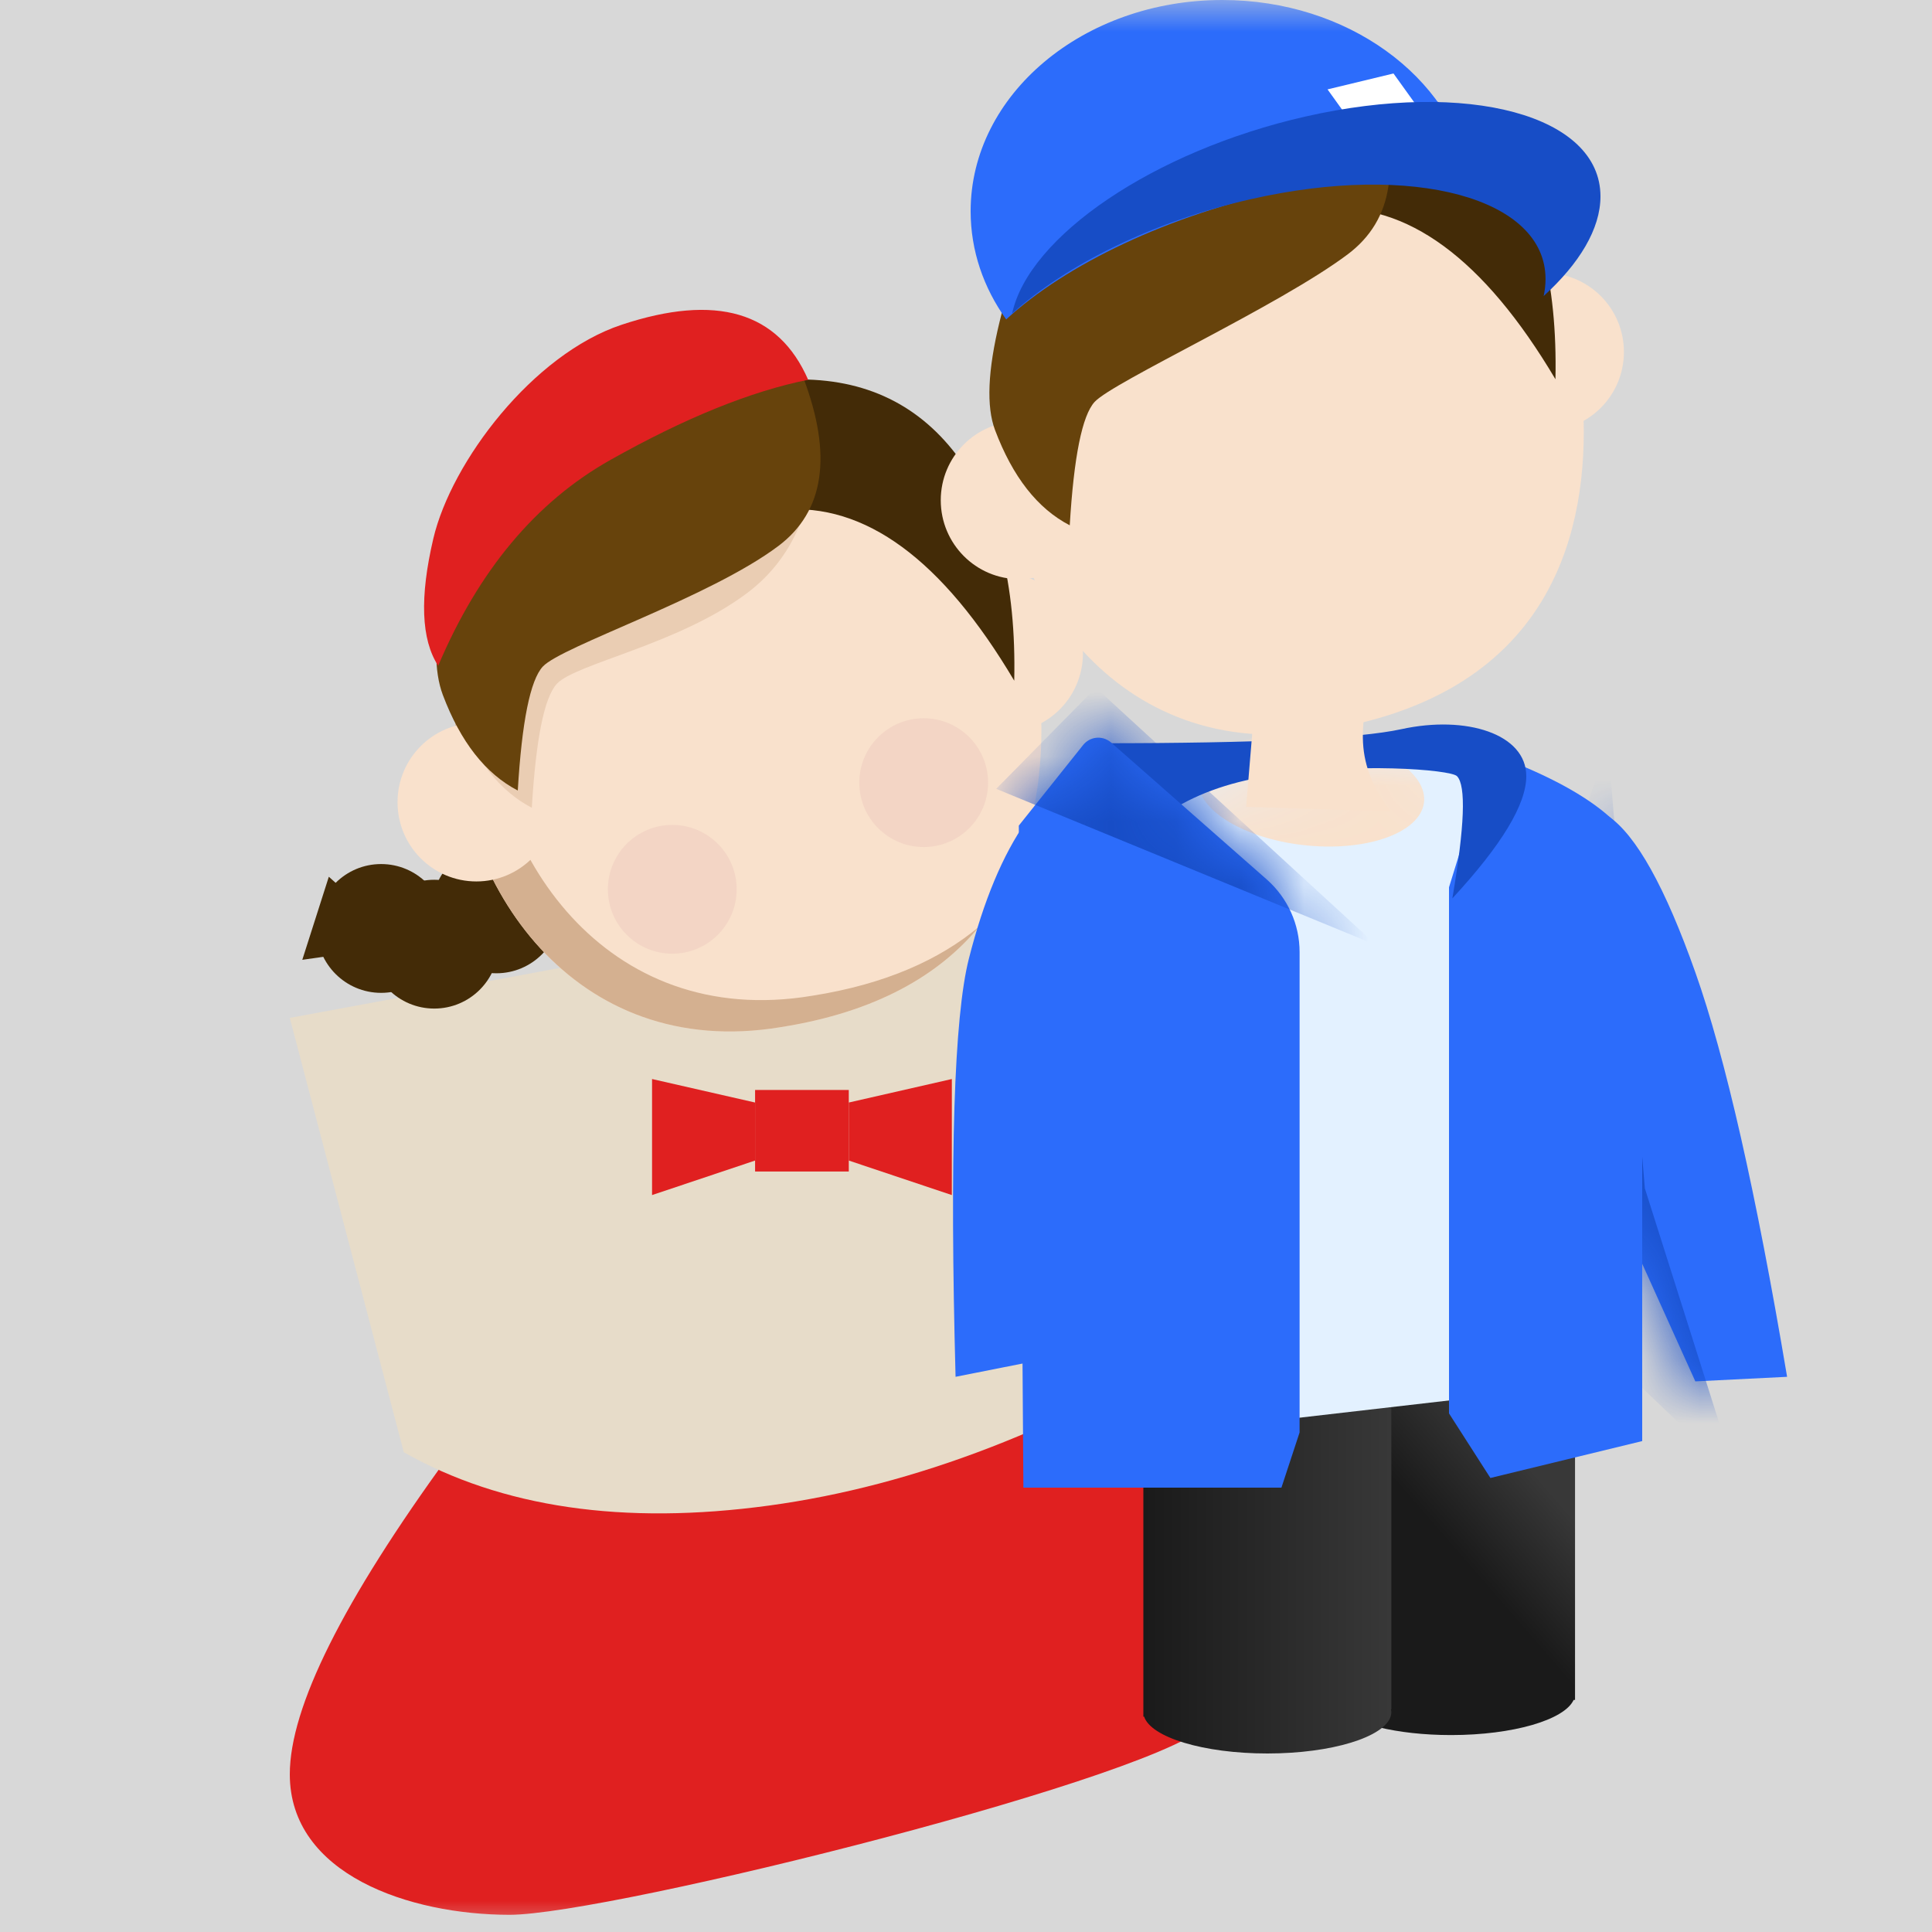 <?xml version="1.0" encoding="UTF-8"?>
<svg width="30px" height="30px" viewBox="0 0 30 30" version="1.1" xmlns="http://www.w3.org/2000/svg" xmlns:xlink="http://www.w3.org/1999/xlink">
    <rect x="0" y="0" width="30" height="30" fill="#808080" stroke="none"/>
    <title>儿童备份</title>
    <defs>
        <rect id="path-1" x="0" y="0" width="30" height="30"></rect>
        <polygon id="path-3" points="7.05435882e-14 0 3.724 0 3.724 7.791 7.05435882e-14 7.791"></polygon>
        <polygon id="path-5" points="0.48 -0.774 4.204 -0.774 0.257 5.22 -0.975 7.017"></polygon>
        <path d="M2.473,6.54 C2.247,3.631 2.457,1.971 3.103,1.558 C3.75,1.146 4.681,0.73 5.896,0.312 L9.62,5.2089242e-14 C10.569,0.111 11.396,0.319 12.103,0.623 C12.809,0.927 12.969,2.575 12.583,5.566 C14.07,8.439 14.636,10.143 14.28,10.679 C13.747,11.482 4.965,13.674 3.414,13.674 C1.862,13.674 8.29891403e-13,13.05 8.29891403e-13,11.492 C8.29891403e-13,10.453 0.824,8.803 2.473,6.54 Z" id="path-7"></path>
        <path d="M0.506,3.419 C0.506,5.905 2.339,8.673 5.561,8.135 C6.705,7.955 7.547,7.57 8.156,7.06 C7.536,7.81 6.561,8.388 5.076,8.622 C1.854,9.16 0.021,6.392 0.021,3.906 C0.021,2.659 0.533,1.626 1.36,0.94 C0.822,1.591 0.506,2.439 0.506,3.419 Z" id="path-9"></path>
        <linearGradient x1="71.533%" y1="21.551%" x2="50%" y2="50%" id="linearGradient-11">
            <stop stop-color="#383838" offset="0%"></stop>
            <stop stop-color="#1A1A1A" offset="100%"></stop>
        </linearGradient>
        <linearGradient x1="100%" y1="50%" x2="0%" y2="50%" id="linearGradient-12">
            <stop stop-color="#383838" offset="0%"></stop>
            <stop stop-color="#1A1A1A" offset="100%"></stop>
        </linearGradient>
        <polygon id="path-13" points="-6.33041634e-14 1.357 3.342 0.295 5.393 0 7.987 0.329 8.7 9.804 1.876 10.591"></polygon>
        <path d="M0.071,0.071 C0.506,0.367 0.957,1.176 1.425,2.498 C1.893,3.82 2.368,5.914 2.85,8.779 L1.425,8.85 L0.071,5.852 L0.071,0.071 Z" id="path-15"></path>
        <path d="M1.502,0.279 L3.921,2.407 C4.244,2.692 4.43,3.102 4.43,3.534 L4.43,7.495 L4.43,7.495 L4.43,9.851 L4.43,10.993 L4.148,11.85 L0.141,11.85 L0.07,1.57 L1.069,0.318 C1.173,0.188 1.361,0.167 1.491,0.27 C1.495,0.273 1.498,0.276 1.502,0.279 Z" id="path-17"></path>
        <path d="M0.412,0 C0.779,0.523 1.077,1.236 1.306,2.139 C1.535,3.043 1.604,5.206 1.512,8.629 L0.069,8.343 L0.069,5.705 L0.412,0 Z" id="path-19"></path>
    </defs>
    <g id="多色设计方案" stroke="none" stroke-width="1" fill="none" fill-rule="evenodd">
        <g id="控件库30*30" transform="translate(-366, -101)">
            <g id="儿童备份" transform="translate(366, 101)">
                <mask id="mask-2" fill="white">
                    <use xlink:href="#path-1"></use>
                </mask>
                <use id="蒙版" fill="#D8D8D8" opacity="0" xlink:href="#path-1"></use>
                <g id="儿童" mask="url(#mask-2)">
                    <g transform="translate(4.5, 0)">
                        <g id="编组-3备份" stroke-width="1" fill="none" transform="translate(0, 4.8)">
                            <g id="路径" transform="translate(5.896, 8.103)">
                                <mask id="mask-4" fill="white">
                                    <use xlink:href="#path-3"></use>
                                </mask>
                                <use id="蒙版" fill="#EED5BE" xlink:href="#path-3"></use>
                                <mask id="mask-6" fill="white">
                                    <use xlink:href="#path-5"></use>
                                </mask>
                                <use id="蒙版备份" fill="#D4B090" xlink:href="#path-5"></use>
                            </g>
                            <g id="路径-17" transform="translate(0, 11.249)">
                                <g id="蒙版" transform="translate(0, 0.01)">
                                    <mask id="mask-8" fill="white">
                                        <use xlink:href="#path-7"></use>
                                    </mask>
                                    <use fill="#E02020" xlink:href="#path-7"></use>
                                </g>
                                <path d="M1.77,6.501 C3.289,7.361 5.18,7.637 7.443,7.329 C9.706,7.02 12.017,6.128 14.377,4.65 L13.165,-2.678 C4.388,-1.055 0,-0.243 0,-0.243 C0,-0.243 0.59,2.005 1.77,6.501 Z" fill="#E7DCC9"></path>
                                <g id="编组-4" transform="translate(5.625, 0.706)" fill="#E02020">
                                    <polygon id="矩形" points="-2.27393251e-14 0 1.6 0.365 1.6 1.266 -2.27393251e-14 1.802"></polygon>
                                    <polygon id="矩形备份-2" transform="translate(3.855, 0.901) scale(-1, 1) translate(-3.855, -0.901) " points="3.055 0 4.655 0.365 4.655 1.266 3.055 1.802"></polygon>
                                    <rect id="矩形" x="1.6" y="0.17" width="1.455" height="1.266"></rect>
                                </g>
                            </g>
                            <g id="路径-5" transform="translate(0.189, 0)">
                                <ellipse id="椭圆形" fill="#432B07" cx="3.018" cy="9.313" rx="1" ry="1"></ellipse>
                                <ellipse id="椭圆形备份-5" fill="#432B07" cx="2.054" cy="9.861" rx="1" ry="1"></ellipse>
                                <ellipse id="椭圆形备份-6" fill="#432B07" cx="1.229" cy="9.617" rx="1" ry="1"></ellipse>
                                <ellipse id="椭圆形备份-8" fill="#F9E1CC" cx="10.903" cy="5.344" rx="1.224" ry="1.23"></ellipse>
                                <g id="椭圆形-+-椭圆形备份-7-蒙版" transform="translate(2.361, 2.527)">
                                    <path d="M5.076,8.622 C8.299,8.114 9.121,5.985 9.121,3.999 C9.115,1.405 7.084,0.318 4.571,0.051 C2.058,-0.216 0.021,1.419 0.021,3.906 C0.021,6.392 1.854,9.16 5.076,8.622 Z" id="蒙版" fill="#F9E1CC"></path>
                                    <ellipse id="椭圆形" fill="#EECBBE" opacity="0.5" cx="3.389" cy="6.482" rx="1" ry="1"></ellipse>
                                    <ellipse id="椭圆形备份-7" fill="#EECBBE" opacity="0.5" cx="7.293" cy="4.826" rx="1" ry="1"></ellipse>
                                    <mask id="mask-10" fill="white">
                                        <use xlink:href="#path-9"></use>
                                    </mask>
                                    <use id="形状结合" fill="#D4B090" opacity="0.4" xlink:href="#path-9"></use>
                                </g>
                                <path d="M7.545,1.096 C6.945,1.81 6.913,2.483 7.448,3.117 C8.741,3.003 9.945,3.888 11.06,5.77 C11.093,4.261 10.794,3.092 10.163,2.264 C9.533,1.437 8.66,1.047 7.545,1.096 Z" id="路径-14" fill="#432B07"></path>
                                <ellipse id="椭圆形" fill="#F9E1CC" cx="2.708" cy="7.657" rx="1.224" ry="1.23"></ellipse>
                                <path d="M7.981,1.923 C7.981,3.043 7.626,3.871 6.915,4.407 C5.848,5.21 4.248,5.503 3.957,5.819 C3.763,6.03 3.633,6.671 3.569,7.743 C3.068,7.483 2.68,6.988 2.405,6.257 C2.13,5.527 2.405,4.553 3.229,3.336 L7.981,1.923 Z" id="路径-13备份" fill="#D4B090" opacity="0.4"></path>
                                <path d="M7.787,1.071 C8.24,2.272 8.111,3.141 7.399,3.677 C6.333,4.48 4.029,5.235 3.739,5.551 C3.545,5.762 3.415,6.403 3.351,7.475 C2.85,7.215 2.462,6.72 2.187,5.99 C1.912,5.259 2.187,3.879 3.011,1.85 L7.787,1.071 Z" id="路径-13" fill="#67430C"></path>
                                <path d="M7.86,1.097 C6.969,1.276 5.945,1.691 4.789,2.342 C3.633,2.992 2.742,4.058 2.115,5.538 C1.85,5.132 1.826,4.473 2.04,3.562 C2.321,2.37 3.584,0.701 4.963,0.243 C6.432,-0.245 7.398,0.039 7.86,1.097 Z" id="路径-15" fill="#E02020"></path>
                                <polygon id="路径-16" fill="#432B07" points="0.417 8.814 1.096 9.423 1.023 9.958 0.005 10.104"></polygon>
                            </g>
                        </g>
                        <g id="路径-5" stroke-width="1" fill="none" transform="translate(10.05, 0)">
                            <ellipse id="椭圆形备份-8" fill="#F9E1CC" cx="9.446" cy="5.465" rx="1.22" ry="1.225"></ellipse>
                            <g id="椭圆形-+-椭圆形备份-7-蒙版" transform="translate(0.933, 2.659)" fill="#F9E1CC">
                                <path d="M5.068,8.681 C8.288,8.171 9.11,6.034 9.11,4.041 C9.105,1.438 7.075,0.347 4.563,0.079 C2.052,-0.189 0.016,1.452 0.016,3.947 C0.016,6.443 1.848,9.22 5.068,8.681 Z" id="蒙版"></path>
                            </g>
                            <path d="M6.099,1.234 C5.501,1.945 5.469,2.616 6.002,3.246 C7.291,3.133 8.491,4.014 9.603,5.889 C9.635,4.386 9.337,3.222 8.709,2.398 C8.081,1.573 7.211,1.185 6.099,1.234 Z" id="路径-14" fill="#432B07"></path>
                            <ellipse id="椭圆形" fill="#F9E1CC" cx="1.278" cy="7.768" rx="1.22" ry="1.225"></ellipse>
                            <path d="M6.767,1.352 C7.218,2.548 7.089,3.413 6.38,3.947 C5.317,4.747 2.737,5.926 2.447,6.241 C2.254,6.452 2.125,7.09 2.061,8.157 C1.561,7.898 1.175,7.405 0.901,6.678 C0.627,5.95 0.995,4.434 2.007,2.128 L6.767,1.352 Z" id="路径-13" fill="#67430C"></path>
                            <g id="编组-21" transform="translate(0.522, 0)">
                                <path d="M3.908,0 C5.848,0 7.458,1.187 7.764,2.742 C6.943,2.664 5.96,2.725 4.903,2.948 C3.08,3.333 1.477,4.107 0.552,4.96 C0.201,4.469 0,3.894 0,3.28 C0,1.468 1.75,0 3.908,0 Z" id="形状结合" fill="#2C6CFB"></path>
                                <polygon id="矩形" fill="#FFFFFF" points="5.542 1.388 6.566 1.141 7.105 1.891 6.081 2.139"></polygon>
                                <path d="M5.197,1.81 C7.728,1.235 9.78,1.79 9.78,3.05 C9.78,3.554 9.452,4.093 8.898,4.597 C8.917,4.508 8.927,4.42 8.927,4.333 C8.927,3.073 6.875,2.518 4.345,3.094 C2.825,3.439 1.478,4.114 0.644,4.87 C0.899,3.673 2.84,2.346 5.197,1.81 Z" id="形状结合" fill="#174DC6"></path>
                            </g>
                        </g>
                        <g id="椭圆形" stroke-width="1" fill="none" transform="translate(11.4, 11.7)">
                            <path d="M8.557,9.374 L8.557,14.696 L8.535,14.697 C8.393,15.006 7.595,15.242 6.632,15.242 C5.791,15.242 5.076,15.062 4.813,14.81 L4.707,14.813 L4.707,9.491 L8.557,9.374 Z" id="形状结合" fill="url(#linearGradient-11)"></path>
                            <path d="M5.705,9.661 L5.705,14.842 L5.699,14.842 L5.705,14.884 C5.705,15.219 4.941,15.494 3.965,15.525 L3.78,15.528 C2.789,15.528 1.973,15.278 1.866,14.956 L1.854,14.956 L1.854,9.774 L5.705,9.661 Z" id="形状结合" fill="url(#linearGradient-12)"></path>
                            <mask id="mask-14" fill="white">
                                <use xlink:href="#path-13"></use>
                            </mask>
                            <use id="蒙版" fill="#E3F1FF" xlink:href="#path-13"></use>
                            <path d="M4.588,1.442 C5.555,1.483 6.281,1.127 6.21,0.646 C6.138,0.165 5.297,-0.258 4.33,-0.3 C3.364,-0.341 2.638,0.015 2.709,0.496 C2.78,0.977 3.622,1.4 4.588,1.442 Z" fill="#F9E1CC" mask="url(#mask-14)"></path>
                        </g>
                        <g id="路径-147" stroke-width="1" fill="none" transform="translate(20.4, 12.6)"></g>
                        <g id="路径-147" stroke-width="1" fill="none" transform="translate(20.4, 12.6)">
                            <mask id="mask-16" fill="white">
                                <use xlink:href="#path-15"></use>
                            </mask>
                            <use id="蒙版" fill="#2C6CFB" xlink:href="#path-15"></use>
                            <polygon fill="#174DC6" mask="url(#mask-16)" points="0.071 -0.999 0.641 5.852 2.066 10.349 -0.855 7.565 -0.855 1.499"></polygon>
                        </g>
                        <path d="M18.643,11.7 C20.214,12.273 21,12.918 21,13.635 C21,13.882 21,16.541 21,17.791 C21,18.305 21,19.07 21,20.084 C21,20.523 21,21.287 21,22.377 L18.643,22.95 L18,21.947 L18,20.8 L18,18.436 L18,13.778 L18.643,11.7 Z" id="路径-143" fill="#2C6CFB"></path>
                        <path d="M12.6,11.541 C15.039,11.541 16.593,11.468 17.263,11.322 C18.267,11.103 19.2,11.395 19.2,12.052 C19.2,12.49 18.817,13.123 18.052,13.95 C18.243,12.831 18.267,12.198 18.124,12.052 C18.024,11.95 16.546,11.833 15.183,12.052 C14.556,12.153 14.03,12.347 13.604,12.636 L12.6,11.541 Z" id="路径-144" fill="#174DC6"></path>
                        <path d="M15.068,9.9 L16.955,9.9 C16.741,10.616 16.644,11.16 16.665,11.534 C16.685,11.908 16.83,12.263 17.1,12.6 L14.85,12.529 L15.068,9.9 Z" id="矩形" fill="#F9E1CC"></path>
                        <g id="路径-145" stroke-width="1" fill="none" transform="translate(11.25, 11.25)">
                            <mask id="mask-18" fill="white">
                                <use xlink:href="#path-17"></use>
                            </mask>
                            <use id="蒙版" fill="#2C6CFB" xlink:href="#path-17"></use>
                            <polygon fill="#174DC6" mask="url(#mask-18)" points="-0.281 0.999 1.266 -0.571 5.625 3.427"></polygon>
                        </g>
                        <g id="路径-147备份" stroke-width="1" fill="none" transform="translate(10.85, 17.25) scale(-1, 1) translate(-10.85, -17.25) translate(9.85, 12.75)">
                            <mask id="mask-20" fill="white">
                                <use xlink:href="#path-19"></use>
                            </mask>
                            <use id="蒙版" fill="#2C6CFB" xlink:href="#path-19"></use>
                        </g>
                    </g>
                </g>
            </g>
        </g>
    </g>
</svg>